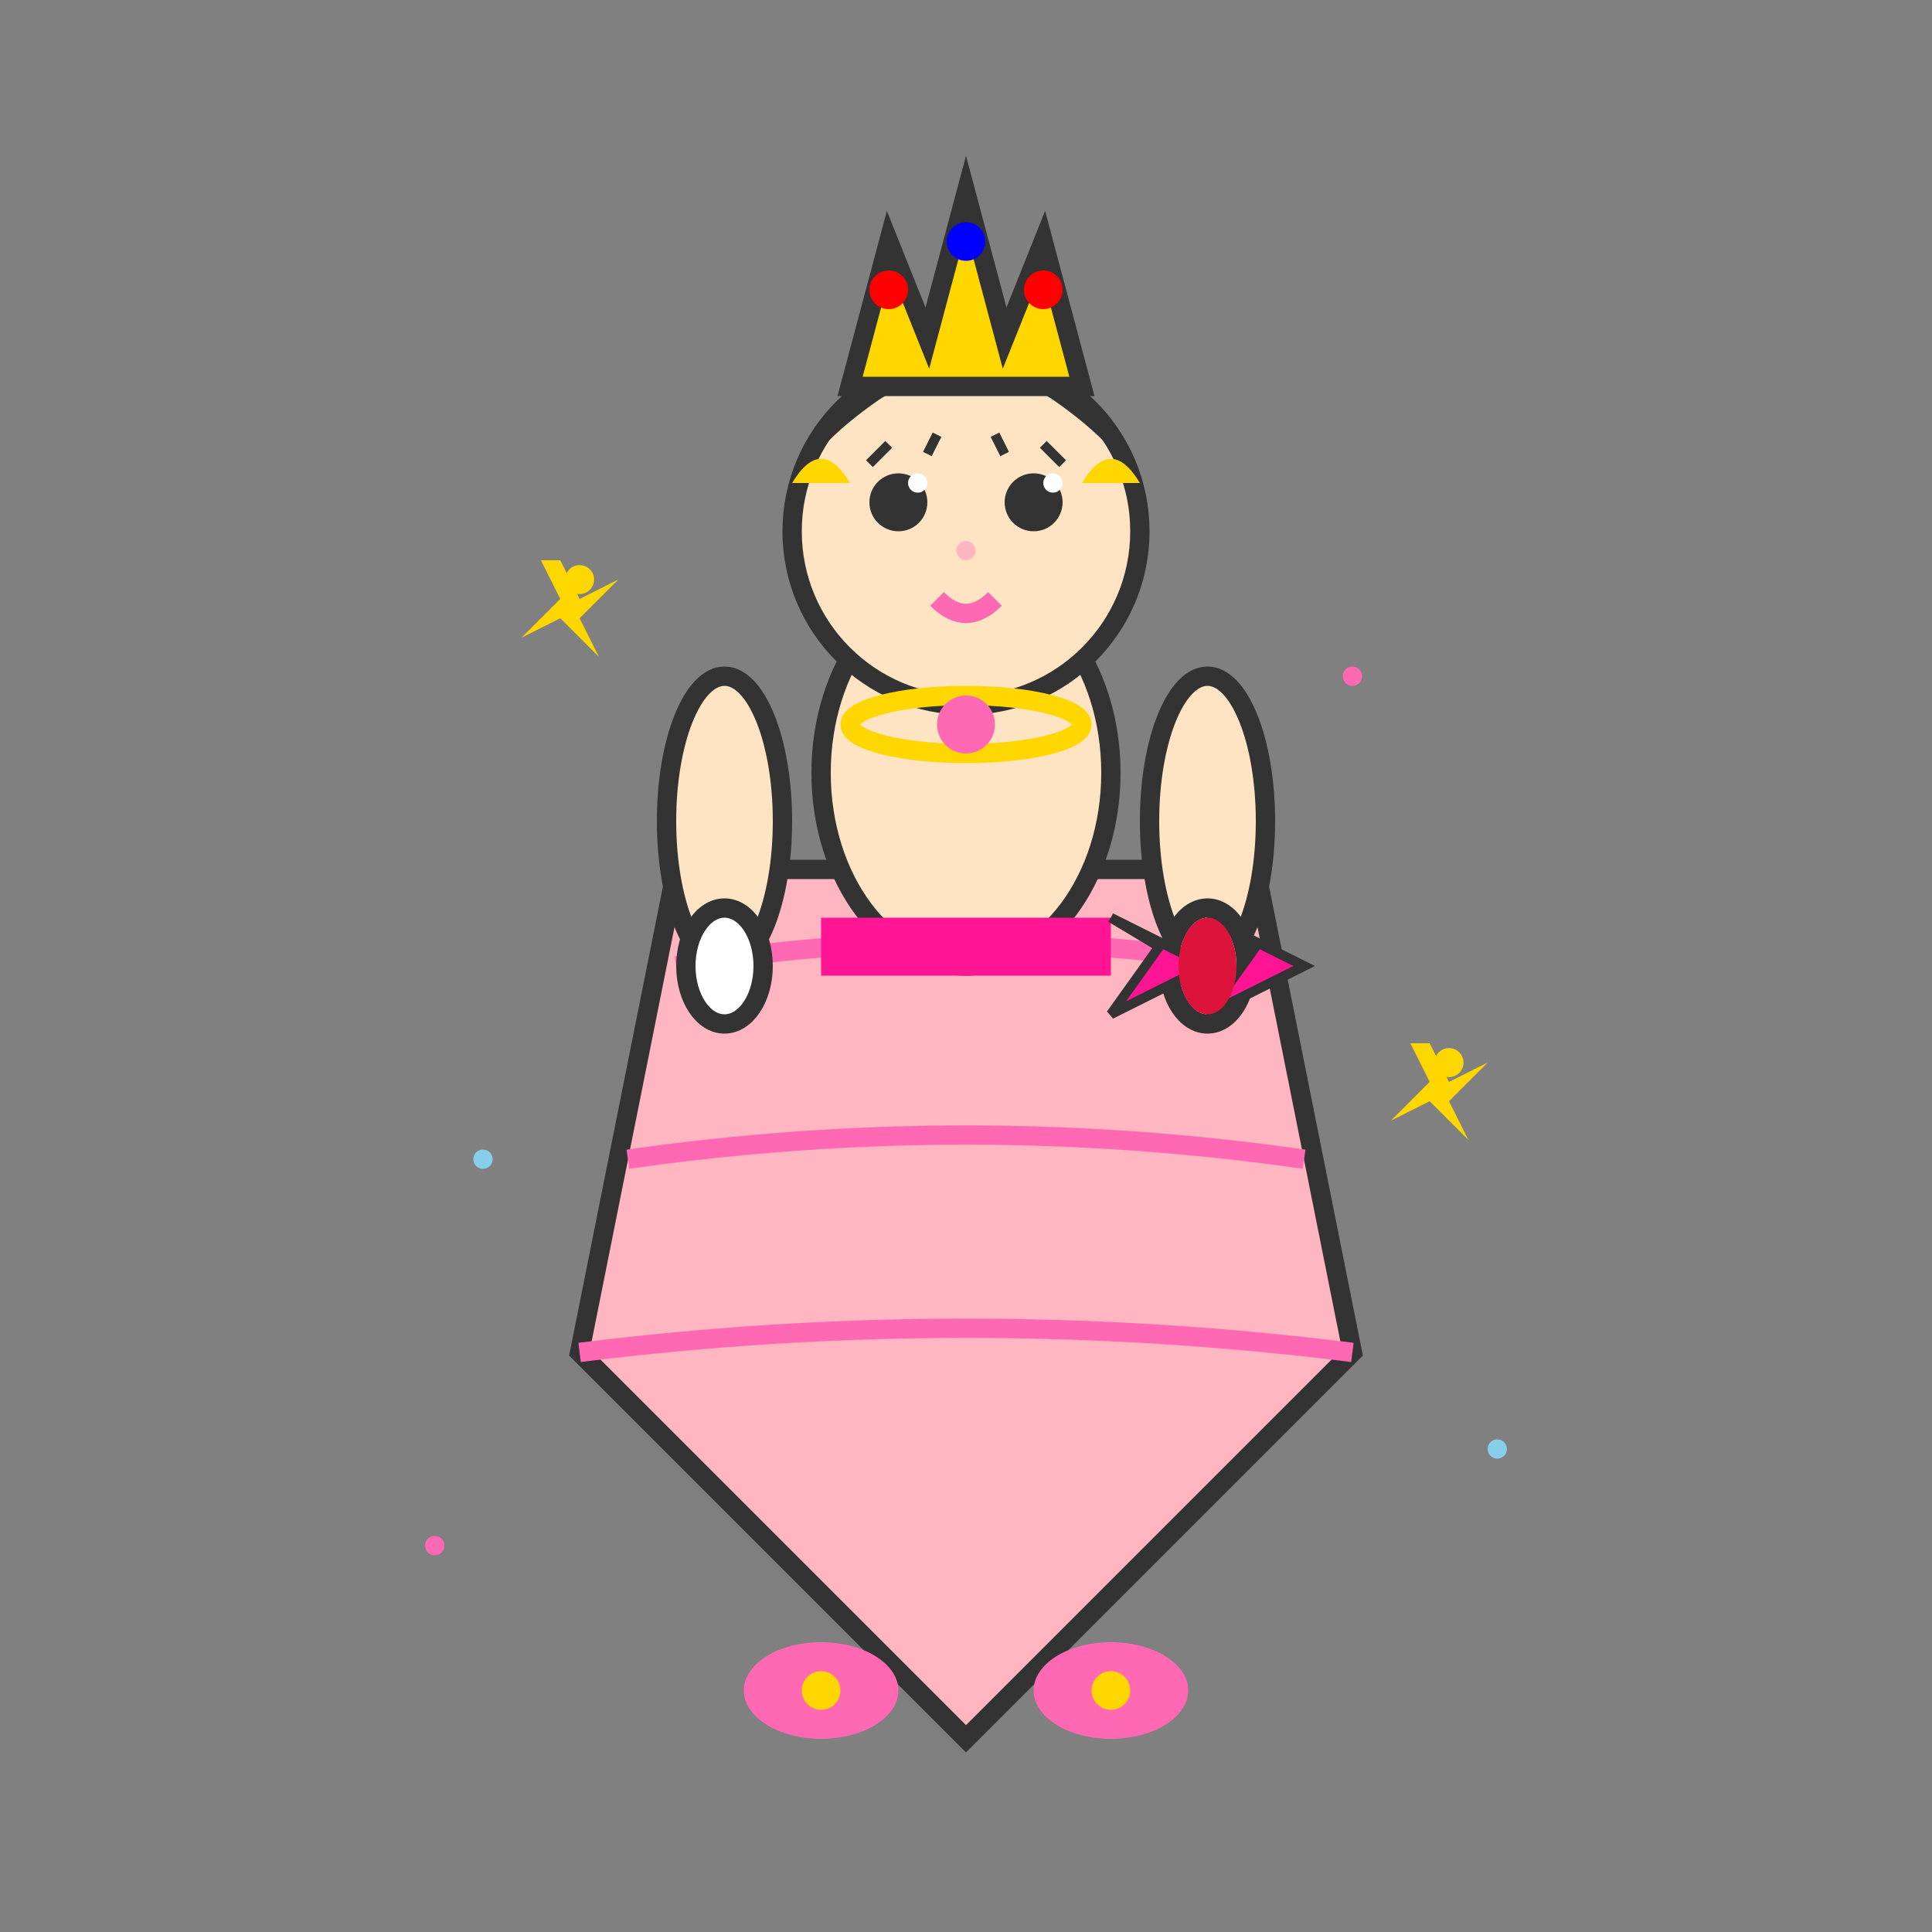 <svg viewBox="0 0 200 200" xmlns="http://www.w3.org/2000/svg">
  <rect x="0" y="0" width="200" height="200" fill="#808080" stroke="none"/>
  <!-- Princess dress -->
  <path d="M100 180 L60 140 L70 90 L130 90 L140 140 Z" fill="#FFB6C1" stroke="#333" stroke-width="2"/>

  <!-- Dress decorations -->
  <path d="M70 100 Q100 95 130 100" stroke="#FF69B4" stroke-width="2" fill="none"/>
  <path d="M65 120 Q100 115 135 120" stroke="#FF69B4" stroke-width="2" fill="none"/>
  <path d="M60 140 Q100 135 140 140" stroke="#FF69B4" stroke-width="2" fill="none"/>

  <!-- Princess body -->
  <ellipse cx="100" cy="80" rx="15" ry="20" fill="#FFE4C4" stroke="#333" stroke-width="2"/>

  <!-- Princess head -->
  <circle cx="100" cy="55" r="18" fill="#FFE4C4" stroke="#333" stroke-width="2"/>

  <!-- Princess hair -->
  <path d="M85 45 Q100 30 115 45 Q110 40 100 35 Q90 40 85 45" fill="#FFD700" stroke="#333" stroke-width="2"/>
  <path d="M82 50 Q85 45 88 50" fill="#FFD700"/>
  <path d="M112 50 Q115 45 118 50" fill="#FFD700"/>

  <!-- Princess crown -->
  <path d="M88 40 L92 25 L96 35 L100 20 L104 35 L108 25 L112 40 Z" fill="#FFD700" stroke="#333" stroke-width="2"/>

  <!-- Crown jewels -->
  <circle cx="92" cy="30" r="2" fill="#FF0000"/>
  <circle cx="100" cy="25" r="2" fill="#0000FF"/>
  <circle cx="108" cy="30" r="2" fill="#FF0000"/>

  <!-- Princess eyes -->
  <circle cx="93" cy="52" r="3" fill="#333"/>
  <circle cx="107" cy="52" r="3" fill="#333"/>
  <circle cx="95" cy="50" r="1" fill="#FFF"/>
  <circle cx="109" cy="50" r="1" fill="#FFF"/>

  <!-- Princess eyelashes -->
  <path d="M90 48 L92 46" stroke="#333" stroke-width="1"/>
  <path d="M96 47 L97 45" stroke="#333" stroke-width="1"/>
  <path d="M104 47 L103 45" stroke="#333" stroke-width="1"/>
  <path d="M110 48 L108 46" stroke="#333" stroke-width="1"/>

  <!-- Princess nose -->
  <circle cx="100" cy="57" r="1" fill="#FFB6C1"/>

  <!-- Princess mouth -->
  <path d="M97 62 Q100 65 103 62" stroke="#FF69B4" stroke-width="2" fill="none"/>

  <!-- Princess necklace -->
  <ellipse cx="100" cy="75" rx="12" ry="3" fill="none" stroke="#FFD700" stroke-width="2"/>
  <circle cx="100" cy="75" r="3" fill="#FF69B4"/>

  <!-- Princess arms -->
  <ellipse cx="75" cy="85" rx="6" ry="15" fill="#FFE4C4" stroke="#333" stroke-width="2"/>
  <ellipse cx="125" cy="85" rx="6" ry="15" fill="#FFE4C4" stroke="#333" stroke-width="2"/>

  <!-- Princess gloves -->
  <ellipse cx="75" cy="100" rx="4" ry="6" fill="#FFF" stroke="#333" stroke-width="2"/>
  <ellipse cx="125" cy="100" rx="4" ry="6" fill="#FFF" stroke="#333" stroke-width="2"/>

  <!-- Princess shoes -->
  <ellipse cx="85" cy="175" rx="8" ry="5" fill="#FF69B4"/>
  <ellipse cx="115" cy="175" rx="8" ry="5" fill="#FF69B4"/>

  <!-- Shoe decorations -->
  <circle cx="85" cy="175" r="2" fill="#FFD700"/>
  <circle cx="115" cy="175" r="2" fill="#FFD700"/>

  <!-- Princess sash -->
  <rect x="85" y="95" width="30" height="6" fill="#FF1493"/>

  <!-- Sash bow -->
  <path d="M115 95 L125 100 L115 105 L120 98 Z" fill="#FF1493" stroke="#333" stroke-width="1"/>
  <path d="M125 95 L135 100 L125 105 L130 98 Z" fill="#FF1493" stroke="#333" stroke-width="1"/>
  <ellipse cx="125" cy="100" rx="3" ry="5" fill="#DC143C"/>

  <!-- Magical sparkles around princess -->
  <circle cx="60" cy="60" r="1.5" fill="#FFD700"/>
  <circle cx="140" cy="70" r="1" fill="#FF69B4"/>
  <circle cx="50" cy="120" r="1" fill="#87CEEB"/>
  <circle cx="150" cy="110" r="1.5" fill="#FFD700"/>
  <circle cx="45" cy="160" r="1" fill="#FF69B4"/>
  <circle cx="155" cy="150" r="1" fill="#87CEEB"/>

  <!-- Star shapes -->
  <path d="M58 58 L60 62 L64 60 L60 64 L62 68 L58 64 L54 66 L58 62 L56 58 Z" fill="#FFD700"/>
  <path d="M148 108 L150 112 L154 110 L150 114 L152 118 L148 114 L144 116 L148 112 L146 108 Z" fill="#FFD700"/>
</svg>